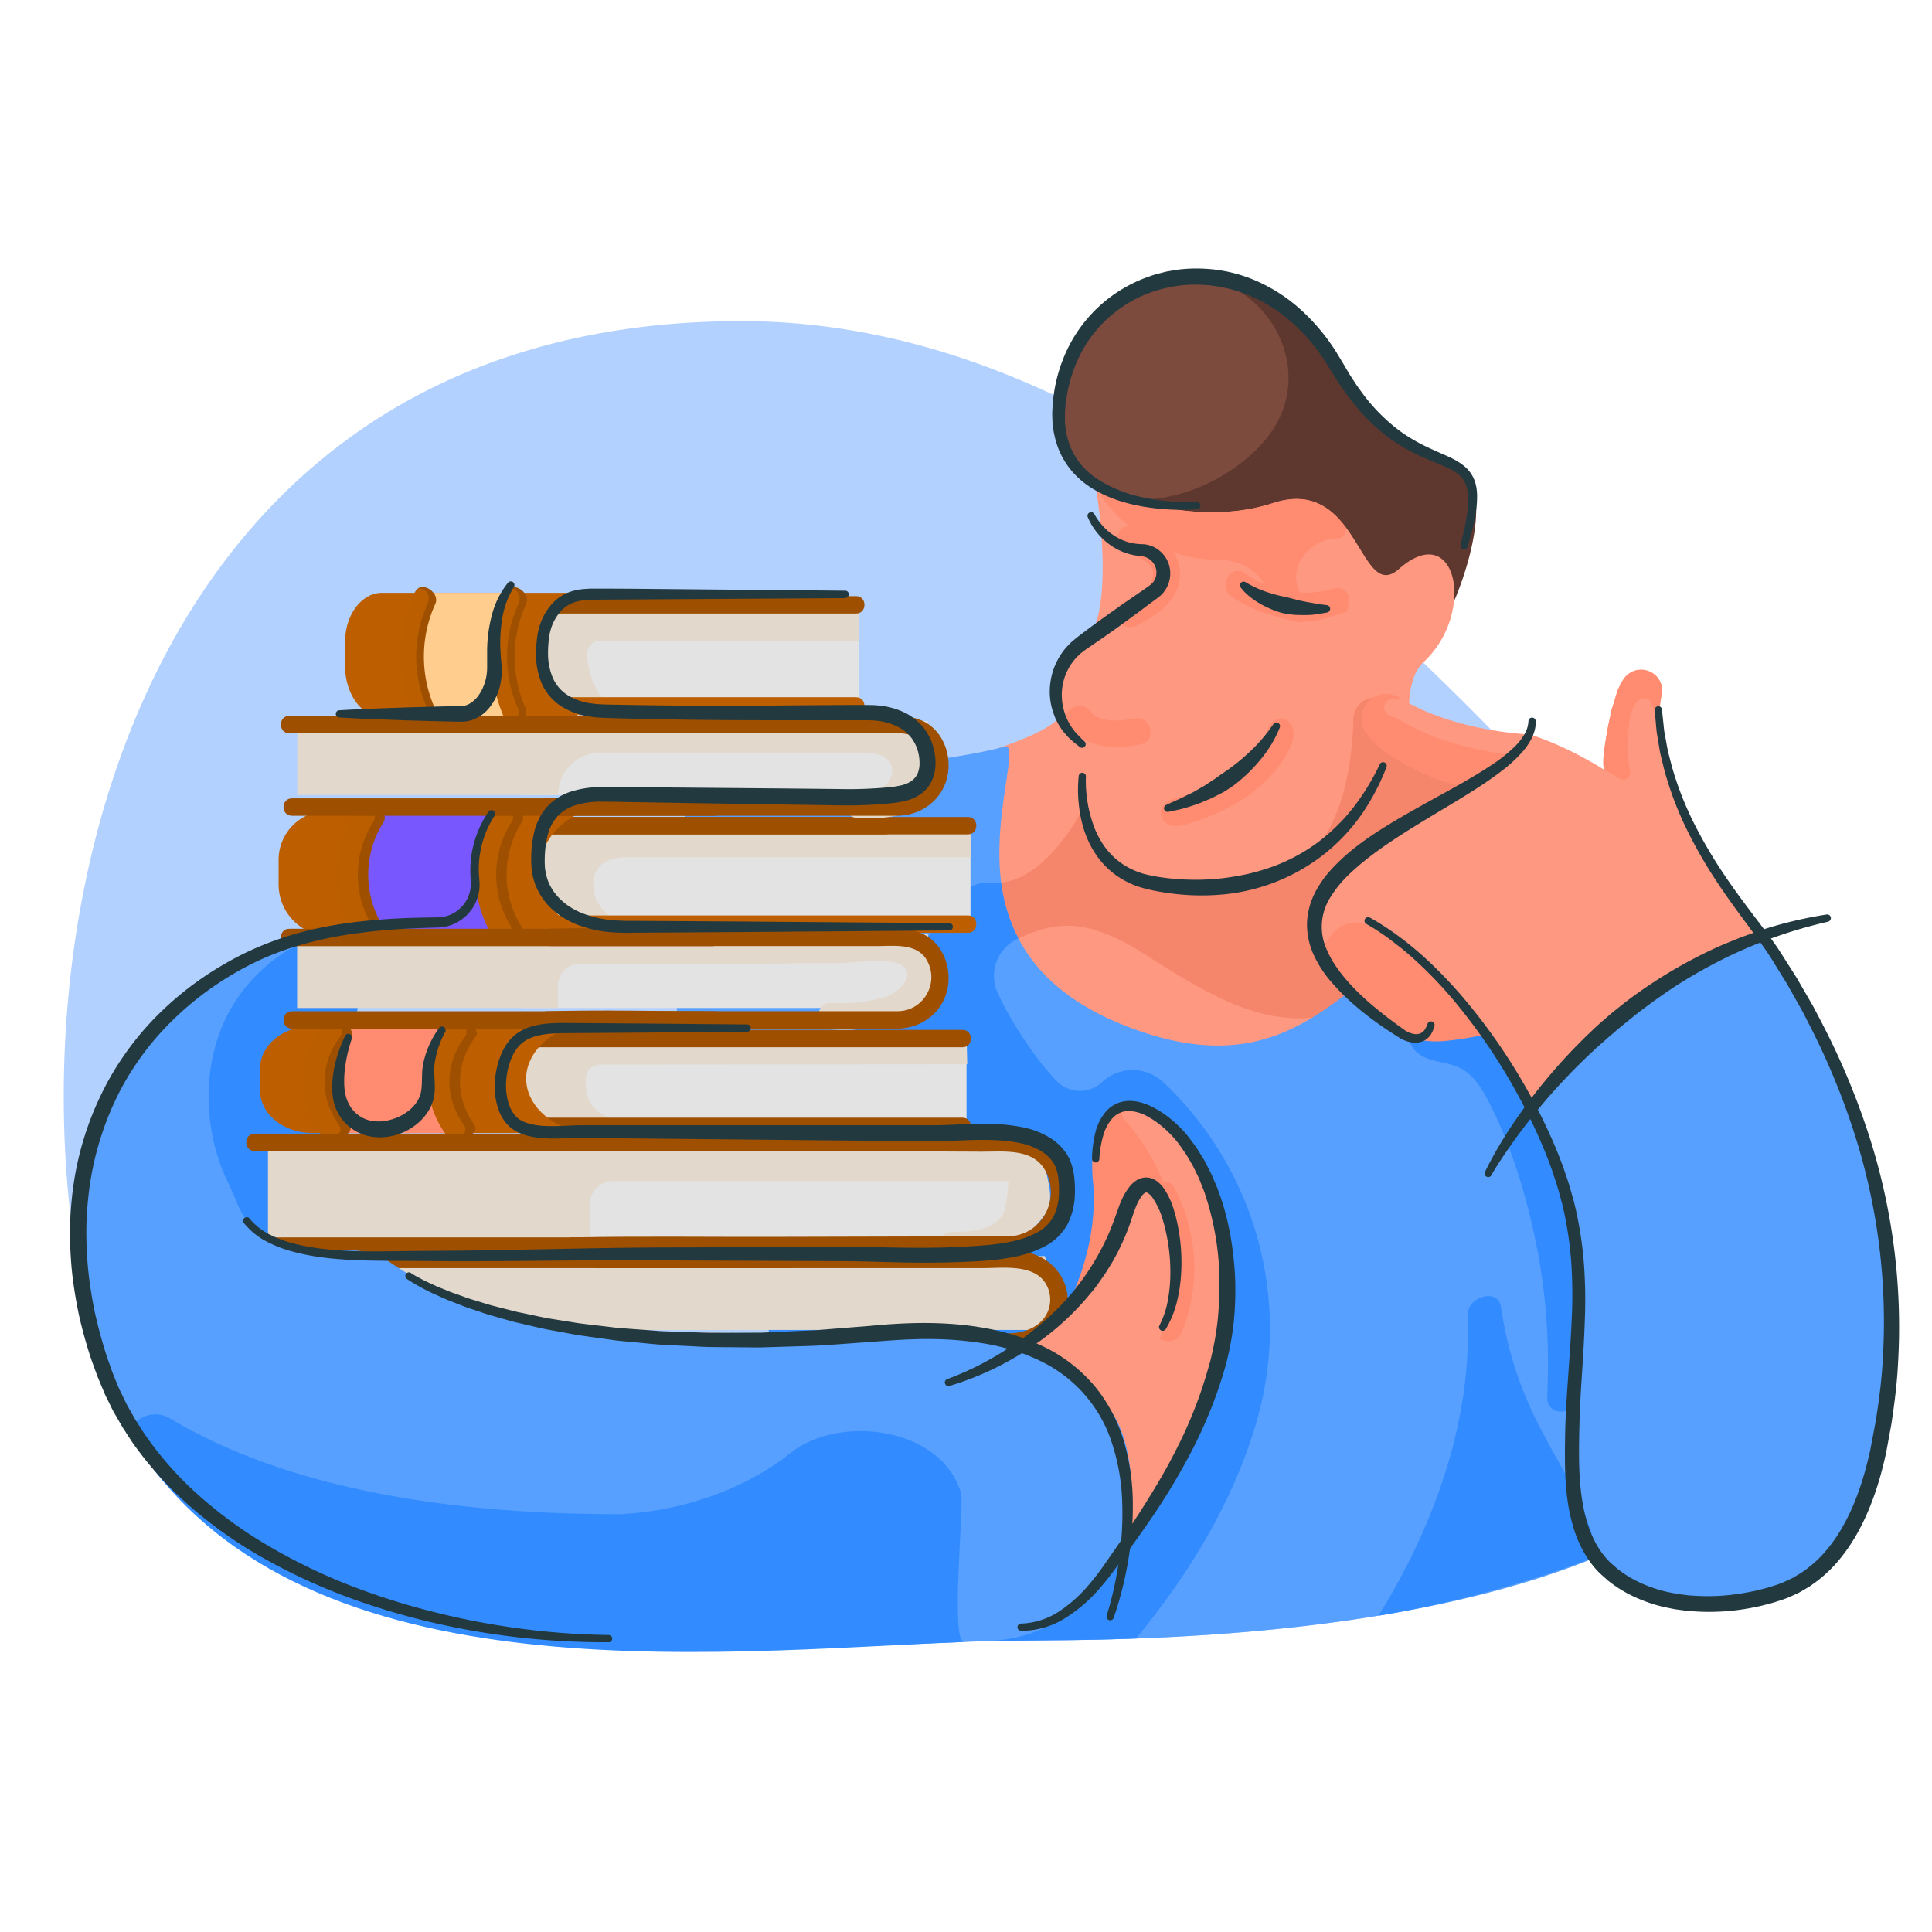 <svg id="Layer_1" data-name="Layer 1" xmlns="http://www.w3.org/2000/svg" viewBox="0 0 1000 1000"><defs><style>.cls-1{fill:#b3d1ff;}.cls-2{fill:#ff9880;}.cls-3{fill:#5e382f;}.cls-4{fill:#ff8b70;}.cls-5{fill:#7d4a3e;}.cls-6{fill:#f5856b;}.cls-7{fill:#57a0ff;}.cls-8{fill:#338cff;}.cls-9{fill:#e3d8cc;}.cls-10{fill:#9e4f00;}.cls-11{fill:#e3e3e3;}.cls-12{fill:#bd5f00;}.cls-13{fill:#ffce8f;}.cls-14{fill:#9e5000;}.cls-15{fill:#ba5e00;}.cls-16{fill:#7957ff;}.cls-17{fill:#233940;}</style></defs><title>Librarian</title><path class="cls-1" d="M868.43,784.67a287.47,287.47,0,0,1-43.1,21.67c-74.49,30.45-174.9,41.76-275.5,42.62-33.81.29-67.55,1-100.63,1.5-192.68,2.73-363.64-3.93-402.78-164.83C.56,497.09,62.59,166.22,383.72,166.22c209.77,0,373.26,195.06,480,309.59q10.31,11.05,19.48,22.45c27,33.57,46.47,69.61,56.13,109.29C959.61,691,928.43,747.44,868.43,784.67Z"/><path class="cls-2" d="M882.82,445.62,844,436.78a73.72,73.72,0,0,1-13.25-38.18c-.11-1.75-.43-3.48-.43-5.19,0-.81-.22-1.63-.22-2.44v-.25c0-.84.33-1.67.39-2.51s.26-1.89.34-2.81c.07-.76.22-1.5.3-2.23.11-.94.27-1.85.39-2.75.1-.59.2-1.2.31-1.79a3.65,3.65,0,0,1,.08-.37c.12-.77.27-1.54.42-2.31.36-1.86.76-3.66,1.2-5.4.11-.45-.11-.9,0-1.35,1.14-4.31,3.46-8.25,3.46-11.69h0c1.38-1.42,1.43-2.77,2-4,0,0,.19,0,.19,0s.19-.28.25-.4a10.84,10.84,0,0,1,10-6.51,11.31,11.31,0,0,1,5.21,1.32,10.72,10.72,0,0,1,5.46,11.5,67.26,67.26,0,0,0-1.13,17.51C860.82,410.35,882.82,445.62,882.82,445.62Z"/><path class="cls-3" d="M753,310.29l-45.45,1.38-28.92-45.45S666.92,284.12,587,260q-4-1.2-7.49-2.56c-68.26-26.27-9-93.85-9-93.85,48-40.7,86.4-14.24,105,5a104,104,0,0,1,12.11,14.94S713.75,229,747.5,237.29,753,310.29,753,310.29Z"/><path class="cls-4" d="M860.07,359.36a67.26,67.26,0,0,0-1.13,17.51,60.4,60.4,0,0,0-3.24-10.26c-1.2-2.81-1.64-5.85-5.23-5.23-2.31.39-4,2.75-5,4.66-2.23,4.24-2.27,9.44-2.75,14.08a55.45,55.45,0,0,0,1,18.88,3.63,3.63,0,0,1-5.36,4c-2.26-1.34-4.83-2.85-7.55-4.42-2.43-1.41.3-15.32.61-17.34a160.19,160.19,0,0,1,5-21.37c1.31-4.33,3.44-8.65,7.15-11.24C851.18,343.31,862,350,860.07,359.36Z"/><path class="cls-5" d="M653.78,229c-13.38,15.25-35.2,27.14-56.53,29.2a49.44,49.44,0,0,1-32.19-8.08c-35.56-23.81-10.57-65.08.71-80.48A50.87,50.87,0,0,1,576.27,159a93.74,93.74,0,0,1,18.55-11c49.72-21.8,94.91,39.42,59.42,80.5Z"/><path class="cls-2" d="M765.4,494.17,675.53,601.26,516.45,532.39l-32-86.43,32.71-58.88s30.81-9.9,32.37-18.25c0,0-9.08-20.08,10.21-34.38s7.35-83,7.35-83,3.4,1.69,9.24,3.9c15.89,6,49.89,15.72,82.7,5.05,19-6.18,29.94,2.31,37.74,12.75,10.56,14.13,15.45,31.83,27.34,21.34,29.61-26.17,40.29,22.49,12.74,48.21a21,21,0,0,0-5.41,9c-3.35,10-2.58,24.52.37,40.59C740,437.3,765.4,494.17,765.4,494.17Z"/><path class="cls-4" d="M610.76,296.23a19.17,19.17,0,0,0-3.53-10.53A62.88,62.88,0,0,0,629,289.63c13.27,0,20.91,5.1,25.59,12.86a56.39,56.39,0,0,1-10.27-5.76c-7.25-5.12-14.14,6.81-7,11.89a65.12,65.12,0,0,0,23,10.25c0,.15.05.31.08.46,4.07.86,8.13,1.75,12.19,2.64a61,61,0,0,0,16.09-2.68c2.81-.88,5.65-1.9,8.52-2.77.06-.24.12-.47.17-.71h-.1c.06-.07.09-.14.15-.21a24.89,24.89,0,0,0,.46-3.94,4.39,4.39,0,0,1,.61-2.16c-.88-3.35-3.92-6.11-8.22-4.86a53.34,53.34,0,0,1-17.38,2.1c-7.16-14,6.13-28.12,19.43-28.12,3,0,4.27-2.13,4.34-5.5-7.8-10.44-18.69-18.94-37.74-12.75-32.81,10.66-66.8.94-82.7-5.05l-6.49,1.27a83.91,83.91,0,0,0,14.7,15.72c-6.82-.22-9.15,11-1.55,13.69,5.41,1.88,15.07,4.92,13.89,12.4-1.11,7-10,10.71-15.5,13.49-7.92,4-1,15.87,7,11.89C599.17,318.29,611.3,310,610.76,296.23Z"/><path class="cls-4" d="M669.24,377.35c-.85-3-3.5-5.63-6.59-5.45-2.51.15-4.62,2.06-5.86,4.25s-1.82,4.68-2.69,7c-3,8.3-9.67,14.91-17.26,19.45s-16.13,7.2-24.66,9.49c-3.49.94-8.33,2.13-10.4,5.43a6.49,6.49,0,0,0,3.61,9.51c3.19,1.07,6.68.22,9.9-.75,21.15-6.35,41.93-18.49,51.84-38.22,1.53-3,2.81-6.43,2.3-9.81A7.71,7.71,0,0,0,669.24,377.35Z"/><path class="cls-6" d="M560.18,419.11S540.89,457.67,514.72,457c0,0-6.91,37.86,12.4,28.76,17.91-8.44,34.43-11.54,64.74,7.74s57.49,36.17,87.28,33.24S779.52,407.4,779.52,407.4L733,371.24l-15.26-8.74a11.5,11.5,0,0,0-17.23,9.65c-.6,24.78-6.25,65.74-35.69,80.7C621.47,474.89,564.31,461.12,560.18,419.11Z"/><path class="cls-7" d="M972.2,752.52c-6.14,28.58-19.13,60.22-48,71.88-1,.37-1.91.73-2.91,1.07-28.18,9.7-67.83,9.7-90.44-12.56a44.41,44.41,0,0,1-5.5-6.58c-1.38.56-2.77,1.13-4.17,1.68-32,12.6-68.51,21.8-107.65,28.25-39.79,6.56-82.28,10.26-125.41,11.82q-19.07.72-38.26.87-13.26.1-26.5.3l-11.47.18q-12.62.19-25.19.41c-1.06,0-2.11.34-3.15.39-7.31.11-14.61-.7-21.87.67h-1c-3.83,0-7.63-.18-11.45-.12l-3.29-10.55a.1.1,0,0,0,0-.07l-.43-1.38L378.21,626.38l-.18-.55-2.49-7.92-25.76-81.37L355,407.41s130.8-11,164.94-21c8-2.36-6.35,35.45-1.72,70.37,0,.07,0,.15,0,.22.1.69.19,1.38.3,2.08a85.41,85.41,0,0,0,8.62,26.68c9.21,17.59,26.24,34,56.47,45.62,43.74,16.86,71.82,9.75,95.55-4.64C696,516.5,710.71,502.6,727.26,491c13.55-9.48,28.37-17.38,46.68-20.41a99.1,99.1,0,0,1,12.12-1.25c45.74-1.91,40.63-1.45,77.66,6.1,22,4.48,38.87,9,46.14,10.43h0c1,1.38,1.82.81,2.45,1a49.59,49.59,0,0,0,6.25,7.95C968.18,570.66,992.12,659.87,972.2,752.52Z"/><path class="cls-2" d="M791.92,380.15l-4.45,11.07-7.6,18.92c-22.81-1.13-47.08-8.45-64.78-23.37-.43-.34-.85-.69-1.25-1-1.43-1.2-2.7-2.36-3.83-3.43-.58-.55-1.1-1.07-1.6-1.57a12.7,12.7,0,0,1,15.89-19.6l1,.61C754.14,379,791.92,380.15,791.92,380.15Z"/><path class="cls-4" d="M785,397.44l-3.75,9.33a5.05,5.05,0,0,1-5.08,3.15,119.64,119.64,0,0,1-38.41-9.42c-10.31-4.51-26.25-12.36-31.6-22.91a12.71,12.71,0,0,1,18.17-16.43l1,.61a9.51,9.51,0,0,1-3.76.21c-3.11-.43-4.69,1.26-5.08,3.43a5,5,0,0,0,4,5.53,13,13,0,0,1,3.81,1.59c19.33,11.89,43,16.38,56.61,18A5,5,0,0,1,785,397.44Z"/><path class="cls-8" d="M657.32,687.54a172.37,172.37,0,0,1-6.27,46c-9.38,33.81-28.35,72.45-63,114.5q-19.07.72-38.26.87-13.26.1-26.5.3l-11.47.18q-12.62.19-25.19.41c-1.06,0-2.11.34-3.15.39-7.31.11-14.61-.7-21.87.67h-1a17,17,0,0,1-14.74-10.67.1.1,0,0,0,0-.07c-.15-.4-.3-.8-.43-1.21L378.21,626.47c-.07-.21-.12-.41-.18-.63A16.85,16.85,0,0,1,381,611l116.3-147.63A16.72,16.72,0,0,1,510.43,457a55.76,55.76,0,0,0,7.74-.23c0,.07,0,.15,0,.22.1.69.19,1.38.3,2.08a85.41,85.41,0,0,0,8.62,26.68h0a21.2,21.2,0,0,0-10.76,28c7.85,17.34,21.95,37.06,30.84,46a16.69,16.69,0,0,0,23.22.37,23.18,23.18,0,0,1,31.79.06A175.65,175.65,0,0,1,657.32,687.54Z"/><path class="cls-8" d="M814.59,724.18c-.51,8.84-13.74,8.49-13.71-.37,0-4.11.21-8.17.29-11.91a312,312,0,0,0-7.4-74.39c-5.23-23.54-12.8-47.64-24.17-69-2.63-5-5.74-9.78-10.15-13.33-5-4-10.74-4.67-16.8-6.1-6.79-1.6-13.17-5.43-13.42-13.06-.06-1.91,2.92-1.91,3,0,0,.32.06.59.08.88a52.84,52.84,0,0,1,18-15.55,6.87,6.87,0,0,1,8.52,1.82,307.83,307.83,0,0,1,33.7,51.92,269.54,269.54,0,0,1,13.15,29.61C822,648.79,816.94,683.33,814.59,724.18Z"/><path class="cls-2" d="M805.35,510.7a29.26,29.26,0,0,1-9.08,12.3c-5.68,4.7-13.06,8.07-20.78,10.49-28.88,9-60.7,1.12-80.68-21.61a56.38,56.38,0,0,1-11.26-18.48c-4.63-13.23-.74-30.53,10.39-39.47,7.71-6.19,17.73-8.34,26.32-13,3-1.61,15.86-10.76,19-8.79C739.24,432.19,816.37,481.09,805.35,510.7Z"/><path class="cls-4" d="M796.27,523c-12.69,10.5-33.9,14.38-48.38,15.8a45.05,45.05,0,0,1-28.56-6.7c-22.06-14-31.88-27.55-35.79-38.7v0c12.92-30.72,36.87-7.58,36.87-7.58Z"/><path class="cls-2" d="M911.6,485.92c-53,18.92-96,61.25-119,89.17,0,0-28.58-63-90.52-103a24.11,24.11,0,0,1-10.69-17C717.79,425,783,404.24,791.92,380.15l.81.25C813.39,387.21,869.67,411.7,911.6,485.92Z"/><path class="cls-8" d="M713.5,836.27c20.72-33.19,48.86-90.77,46.16-155.45-.4-9.77,15.72-14.25,17.18-4.59,9.92,65.87,41.44,84.33,49.86,129.22C794.73,818.06,752.65,829.82,713.5,836.27Z"/><path class="cls-2" d="M630.42,707c-11.1,40.78-31.89,71.83-56.77,106.39-.79,1.1-1.6,2.19-2.44,3.28a14.66,14.66,0,0,1-5.87,2.25C553,819.61,509.42,726.41,540.4,693a33.18,33.18,0,0,1,10.14-7.4s20.43-33.29,16.87-72c-1.06-11.54-.21-19.75,1.69-25.59,0,0,0,0,0,0,1.53-4.66,3.62-9,7.93-11.56,11.06-6.5,23.69,2.52,31.35,10.29a54.84,54.84,0,0,1,3.88,4.36C636.3,621.36,640,671.78,630.42,707Z"/><polygon class="cls-9" points="540.8 688.38 292.71 688.38 292.71 650.16 540.8 650.16 547.09 672.54 540.8 688.38"/><rect class="cls-9" x="155.43" y="650.16" width="159.69" height="38.22"/><path class="cls-10" d="M149.72,656.38H408.67c5.79,0,5.8-9,0-9H149.72c-5.79,0-5.8,9,0,9Z"/><path class="cls-10" d="M151.1,699.08H410c5.79,0,5.8-9,0-9H151.1c-5.79,0-5.8,9,0,9Z"/><path class="cls-10" d="M307.78,699.08H512c3.46,0,6.93.05,10.39,0,11.63-.17,23.52-5.6,28.33-16.78,5.83-13.56-2.06-28.52-15.55-33.09-5.17-1.75-10.58-1.83-16-1.83H412.65c-33.81,0-67.69-.62-101.5,0-.58,0-1.16,0-1.73,0-5.79,0-5.8,9,0,9h199c9.91,0,24.59-2.05,31.59,6.25a16,16,0,0,1,.43,19.58c-4.18,5.39-11,7.73-17.63,7.87-2.52.05-5,0-7.56,0H405.35c-31.93,0-63.92-.59-95.84,0-.57,0-1.15,0-1.72,0-5.79,0-5.8,9,0,9Z"/><path class="cls-4" d="M611.58,689.65c-2.11,5.05-8.1,5.55-11.46,3.21a7,7,0,0,1-3.75-1.17l-56-3.94a31.44,31.44,0,0,1,9.53-7.07s19.21-31.82,15.87-68.77a79.09,79.09,0,0,1,.09-17.56c.68-5.1,1.5-9.09,5-13.06,2.66-3.05,6.35-5.85,10.33-6.54a3.9,3.9,0,0,0,.55,4.44A114.59,114.59,0,0,1,602,611.52a5.88,5.88,0,0,1,5.88,3.42C619.94,638,621.65,665.49,611.58,689.65Z"/><rect class="cls-11" x="272.31" y="312.36" width="172.17" height="55.09"/><path class="cls-9" d="M304,338h0c0,13.44,6.74,25,15.15,29.78a18.34,18.34,0,0,0,4.13,1.78v2H298.48v-2a18.79,18.79,0,0,1-4.08-1.78C286,363,279.2,351.46,279.2,338h0c0-10.67,4.21-20.14,10.22-26a26.57,26.57,0,0,1,2.74-2.34,22.26,22.26,0,0,0-2.82,2.69H444.48v19.28H310.31a6.31,6.31,0,0,0-6.32,6.29Z"/><path class="cls-12" d="M280.57,369.89H443.1c5.79,0,5.8-9,0-9H280.57c-5.79,0-5.8,9,0,9Z"/><path class="cls-10" d="M280.57,317.55H443.1c5.79,0,5.8-9,0-9H280.57c-5.79,0-5.8,9,0,9Z"/><path class="cls-12" d="M298.43,306.85h-1.2c.4-.15.8-.29,1.2-.4Z"/><path class="cls-12" d="M298.48,369.58v2H198.63c-10.87,0-20-12-20-26.62V332.1c0-13.94,8.61-25.25,19-25.25h99.64a21.12,21.12,0,0,0-2.08.91,21.83,21.83,0,0,0-2.69,1.69l-.32.22a26.57,26.57,0,0,0-2.74,2.34c-6,5.85-10.22,15.32-10.22,26h0c0,13.44,6.78,25,15.21,29.78A18.79,18.79,0,0,0,298.48,369.58Z"/><path class="cls-13" d="M260.85,331.18c.53-7.18,1.4-17.54,4.46-24.33H225.58c-6.81,0-12.5,11.31-12.5,25.25V345c0,14.64,6,26.62,13.17,26.62H266a48.41,48.41,0,0,1-2.35-6.79C259.72,355.54,260.13,340.93,260.85,331.18Z"/><path class="cls-14" d="M272.31,312.59c2.73-5.9-7.44-12.31-10.16-6.43-9.14,19.74-9.06,46.47-.26,66.46,2.63,6,12.57-.6,9.94-6.58A66,66,0,0,1,272.31,312.59Z"/><path class="cls-15" d="M268.32,312.59c2.73-5.9-4.18-11.32-6.91-5.44-9.14,19.74-9.29,44.34-.48,64.33,2.63,6,9.54.54,6.91-5.44A66,66,0,0,1,268.32,312.59Z"/><path class="cls-14" d="M225.31,312.59c2.73-5.9-7.44-12.31-10.16-6.43-9.14,19.74-9.06,46.47-.26,66.46,2.63,6,12.57-.6,9.94-6.58A66,66,0,0,1,225.31,312.59Z"/><path class="cls-15" d="M221.31,312.59c2.73-5.9-4.18-11.32-6.91-5.44-9.14,19.74-9.29,44.34-.48,64.33,2.63,6,9.54.54,6.91-5.44A66,66,0,0,1,221.31,312.59Z"/><path class="cls-2" d="M527.12,698s36.5-22.73,55.44-70.59,28.58,28.58,25.83,42.7-23.19,58.42-35.47,68.18-46.83-42-46.83-42Z"/><path class="cls-7" d="M546.57,839.52a76.8,76.8,0,0,1-35,9.86q-6.32.23-12.64.5-15.37.62-30.78,1.29c-38.35,1.61-76.79,3.1-115.15,2.53-14.66-.21-29.28-.73-43.88-1.65-87.9-5.59-192.32-28.13-241.33-108.52q-.74-1.22-1.45-2.44A196.71,196.71,0,0,1,43,679.84c-10-50.14-.18-103.55,34.92-143.37a198.22,198.22,0,0,1,51.86-41.27c1.82-1,24.76-10.5,24.82-11.71l-2.44,52c-1.47,31.58,3,61.79,19.3,86.91a108.12,108.12,0,0,0,19.46,22.4C219,669.45,264.18,684,313,690.68a520.92,520.92,0,0,0,132.86.45c42.7-5.51,90.91,1.38,124,33.06,11.34,10.87,15.38,28.54,15.81,47.08A76.34,76.34,0,0,1,546.57,839.52Z"/><path class="cls-8" d="M167.26,647.4c-23.15,1.47-43-4.16-45.77-23.76a41.67,41.67,0,0,0-3.78-12.26c-12.53-25.84-13.35-60.09-.11-85.82a85.25,85.25,0,0,1,32.49-34.38c10.1-5.88,29.2-17.27,41.31-13.88Z"/><rect class="cls-11" x="270.93" y="425.3" width="231.4" height="53.72"/><path class="cls-9" d="M307.58,453.43c-1.66,5.68.23,12.74,4.39,17.31,5.89,6.46,14.71,9.21,23.09,11.69-13,2.36-27,2.09-38.67-4.09-9.45-5-17.09-14.59-18.35-25.39-1.09-9.29,3.74-22.69,12.72-26.8,3.82-1.75,8.17-1.77,12.37-1.77l199.16.36q0,9.52.09,19l-175.24,0c-5.44,0-11.34.16-15.58,3.57A12,12,0,0,0,307.58,453.43Z"/><rect class="cls-11" x="263.5" y="536.03" width="236.77" height="47.68"/><path class="cls-9" d="M303.44,556.95c-.95,5.4.42,12.65,4,16.42,2.46,2.6,7.42,5.31,10.42,7.27,1.66,1.08,6.94,5.16,8.94,4.77-16.9,3.25-36.65-.26-48.24-8.57-8.3-5.95-12.1-14.13-10.81-21.93,1-5.75,5.09-17.87,14.59-20.39a35.83,35.83,0,0,1,9-.75l208.92.27.38,16.81L311.78,551C306.44,551,304,553.53,303.44,556.95Z"/><path class="cls-10" d="M275.06,587.51H498.2c5.79,0,5.8-9,0-9H275.06c-5.79,0-5.8,9,0,9Z"/><path class="cls-10" d="M275.06,542.06H498.2c5.79,0,5.8-9,0-9H275.06c-5.79,0-5.8,9,0,9Z"/><path class="cls-12" d="M299,531.61h-1.64c.55-.13,1.1-.25,1.64-.34Z"/><path class="cls-12" d="M298.48,585.23v1.23H161.73c-14.93,0-27.16-9.75-27.16-22.27v-11c0-11.91,11.53-21.83,25.76-21.83h137c-13.39,2.75-25,14.09-25,26.89h0C272.31,571.58,284.71,582.71,298.48,585.23Z"/><path class="cls-14" d="M246.2,536.52c3.76-5-10.22-10.52-14-5.5a48.22,48.22,0,0,0-.35,56.81c3.61,5.09,17.29-.51,13.66-5.63C235.35,567.84,235.65,550.68,246.2,536.52Z"/><path class="cls-4" d="M230.82,586.45H181.14c-4.81-4.23-8-12.92-8-22.88V551.19c0-8,1.94-15.7,5.41-19.83H236.5c-1.91,6.89-9.71,13.42-10.18,18.81-.81,9.39-1.25,23.54,3.11,32.44A40.24,40.24,0,0,0,230.82,586.45Z"/><path class="cls-15" d="M240.7,536.52c3.76-5-5.75-9.68-9.5-4.65-12.57,16.87-12.77,37.9-.66,55,3.61,5.09,13.12.46,9.5-4.65C229.86,567.84,230.15,550.68,240.7,536.52Z"/><path class="cls-14" d="M181.56,536.52c3.76-5-10.22-10.52-14-5.5a48.22,48.22,0,0,0-.35,56.81c3.61,5.09,17.29-.51,13.66-5.63C170.72,567.84,171,550.68,181.56,536.52Z"/><path class="cls-15" d="M176.06,536.52c3.76-5-5.75-9.68-9.5-4.65-12.57,16.87-12.77,37.9-.66,55,3.61,5.09,13.12.46,9.5-4.65C165.22,567.84,165.51,550.68,176.06,536.52Z"/><rect class="cls-11" x="281.95" y="589.21" width="249.3" height="56.47"/><path class="cls-9" d="M542.3,626c-2.38,5.39-7.64,9.26-10.83,14.16a5.33,5.33,0,0,0-.44.83,136.42,136.42,0,0,1-17.8,1.14,3.8,3.8,0,0,0-4,3.57H486c-.44-4.13,2-8,6.65-8.06,9-.15,19.77-.23,25.8-8,2.4-3.09,3.48-14.93,3.5-18.33H317.29a11.93,11.93,0,0,0-11.93,11.93v22.51H138.71V589.21H305.37v5.51H526.64a7.64,7.64,0,0,1-.43-1.72c4.81-1.34,11.54-3.35,13.4,1.54,1.46,3.83,1.36,9.41,2.22,13.5C543,613.73,544.78,620.41,542.3,626Z"/><path class="cls-10" d="M131.82,595.78H403.16c5.79,0,5.8-9,0-9H131.82c-5.79,0-5.8,9,0,9Z"/><path class="cls-10" d="M134.57,649.49h270c5.79,0,5.8-9,0-9h-270c-5.79,0-5.8,9,0,9Z"/><path class="cls-10" d="M296.41,649.49l91.48-.23,123.77-.31c3.38,0,6.76,0,10.13,0,13.3-.28,25.1-8.23,29.52-21,4.81-13.84-.8-31.44-14.5-37.74-5.72-2.63-11.82-3-18-3.06l-111.57-.54c-36-.18-72-1-108-.53-.62,0-1.24,0-1.85,0-5.79,0-5.8,9,0,9l87,.42,123.75.6c11.33.06,26.37-1.94,32.83,9.68,8.28,14.91-1.76,33.74-18.95,34.12-2.36.05-4.73,0-7.09,0l-114.72.29c-34,.09-68.1-.41-102.12.26h-1.74c-5.79,0-5.8,9,0,9Z"/><path class="cls-12" d="M282,482.83H501c5.79,0,5.8-9,0-9H282c-5.79,0-5.8,9,0,9Z"/><path class="cls-10" d="M282,431.87H501c5.79,0,5.8-9,0-9H282c-5.79,0-5.8,9,0,9Z"/><path class="cls-10" d="M283.33,431.87H458.25c5.79,0,5.8-9,0-9H283.33c-5.79,0-5.8,9,0,9Z"/><path class="cls-12" d="M305.37,482.52v2H170.84a26.71,26.71,0,0,1-26.63-26.63V445a25.25,25.25,0,0,1,25.25-25.25H303.75C290.64,423.38,279.2,436,279.2,451h0C279.2,466.56,291.59,479.57,305.37,482.52Z"/><path class="cls-16" d="M258.12,444.12c.82-7.18,2.14-17.54,6.85-24.33H204c-10.45,0-19.17,11.31-19.17,25.25v12.86c0,14.64,9.24,26.62,20.2,26.62H266a38.69,38.69,0,0,1-3.61-6.79C256.39,468.49,257,453.87,258.12,444.12Z"/><path class="cls-14" d="M270.16,425.53c3.68-5.9-10-12.31-13.69-6.43-12.32,19.74-12.22,46.47-.34,66.46,3.54,6,16.95-.6,13.39-6.58A50.66,50.66,0,0,1,270.16,425.53Z"/><path class="cls-15" d="M264.77,425.53c3.68-5.9-5.64-11.32-9.31-5.44a61.56,61.56,0,0,0-.64,64.33c3.54,6,12.86.54,9.31-5.44A50.66,50.66,0,0,1,264.77,425.53Z"/><path class="cls-14" d="M198.54,425.53c3.68-5.9-10-12.31-13.69-6.43-12.32,19.74-12.22,46.47-.34,66.46,3.54,6,16.95-.6,13.39-6.58A50.66,50.66,0,0,1,198.54,425.53Z"/><path class="cls-15" d="M193.15,425.53c3.68-5.9-5.64-11.32-9.31-5.44a61.56,61.56,0,0,0-.64,64.33c3.54,6,12.86.54,9.31-5.44A50.66,50.66,0,0,1,193.15,425.53Z"/><rect class="cls-11" x="270.59" y="483.5" width="209.7" height="38.22"/><path class="cls-9" d="M480.58,492.83a6.75,6.75,0,0,0-4.81-4.81,242.2,242.2,0,0,0-81.31-.69,6.33,6.33,0,0,0-3,1.23,381.48,381.48,0,0,0-102.67-3.94v-1.47h-135v38.57h135V510.1a11.34,11.34,0,0,1,11.63-11.32c20.79.48,41.59-.06,62.38.14,23.3.22,46.59-.48,69.89-.35,7.22,0,28.63-3.14,34.33,1.23,7.46,5.71-3.07,14.35-8.39,16.06a78.31,78.31,0,0,1-28.31,3.21c-8.86-.48-8.83,13.3,0,13.77,13.35.72,29.48-.55,41.24-7.6C483.76,518,483.71,505.14,480.58,492.83Z"/><path class="cls-10" d="M149.72,489.72h219c5.79,0,5.8-9,0-9h-219c-5.79,0-5.8,9,0,9Z"/><path class="cls-10" d="M151.1,532.42h219c5.79,0,5.8-9,0-9h-219c-5.79,0-5.8,9,0,9Z"/><path class="cls-10" d="M283.33,532.42H457.15c2.61,0,5.22.06,7.83,0,11-.27,20.87-6.85,24.57-17.39,3.95-11.25-.28-25.77-11.26-31.34-4.85-2.46-10.11-3-15.45-3H373.42c-29,0-58.1-.6-87.12,0-.53,0-1.07,0-1.6,0-5.79,0-5.8,9,0,9H453.47c8.7,0,20.74-1.75,26,6.88,7,11.57-.95,26.37-14.32,26.81-2,.06-3.94,0-5.9,0H366.74c-27.31,0-54.73-.75-82,0-.46,0-.92,0-1.39,0-5.79,0-5.8,9,0,9Z"/><path class="cls-8" d="M499,849.87c-133.66,5.39-348,30-431.14-106.35q-.74-1.22-1.45-2.44c3.6-7.51,13.15-12,21.9-6.76,43,25.85,114.29,49.41,231.49,49.41.61,0,49.73-.11,89.51-31.77,25.21-20.07,78.22-13.35,88.18,21C499.13,778.74,491.75,850.16,499,849.87Z"/><rect class="cls-11" x="270.59" y="373.31" width="209.7" height="38.22"/><path class="cls-9" d="M483.06,409.05c-7.56,14-25,14.94-39.06,14.37-8.84-.36-8.88-13.58,0-13.75,6.8-.14,15.91-.52,17.56-8.73,1.46-7.33-5.08-11.49-11.62-10.88-1.52.14-2.77-.56-3.76-.56H310.88a22,22,0,0,0-22,22h-135V373h135v4.13H447.51c.73,0,1.53-.55,2.42-.63,2.73-.26,5.41-.74,7.93.63h5.69c1.14-1.38,2.47-.72,3.93-.4C481.79,379.81,490.23,395.73,483.06,409.05Z"/><path class="cls-10" d="M149.72,379.53h219c5.79,0,5.8-9,0-9h-219c-5.79,0-5.8,9,0,9Z"/><path class="cls-10" d="M151.1,422.23h219c5.79,0,5.8-9,0-9h-219c-5.79,0-5.8,9,0,9Z"/><path class="cls-10" d="M283.33,422.23H457.15c2.61,0,5.22.06,7.83,0,11-.27,20.87-6.85,24.57-17.39,3.95-11.25-.28-25.77-11.26-31.34-4.85-2.46-10.11-3-15.45-3H373.42c-29,0-58.1-.6-87.12,0-.53,0-1.07,0-1.6,0-5.79,0-5.8,9,0,9H453.47c8.7,0,20.74-1.75,26,6.88,7,11.57-.95,26.37-14.32,26.81-2,.06-3.94,0-5.9,0H366.74c-27.31,0-54.73-.75-82,0-.46,0-.92,0-1.39,0-5.79,0-5.8,9,0,9Z"/><path class="cls-4" d="M586.93,371.89c-6,1.34-18,2.43-22.31-3.47-5.15-7.11-17.11-.24-11.89,7,8.48,11.7,24.78,12.73,37.86,9.8C599.24,383.23,595.58,370,586.93,371.89Z"/><path class="cls-7" d="M68.81,689.07S46.95,585.42,74,585.42a52.15,52.15,0,0,1,19.57,3.66c15.85,6.36,23.59,19.81,28.64,32.49,7.32,18.4,21.93,26.86,45.08,25.48h0c24.28-1.38,31.33,4,31.33,4C210.74,683.08,68.81,689.07,68.81,689.07Z"/><path class="cls-17" d="M742.42,531.2l-.71,2.12c-.31.7-.69,1.4-1.07,2.08a9.6,9.6,0,0,1-3.74,3.36,10.27,10.27,0,0,1-4.93.93,16.2,16.2,0,0,1-4.53-1,17.7,17.7,0,0,1-2.09-.92l-.26-.14-.3-.18-.42-.27-.85-.54-3.4-2.17c-2.22-1.5-4.47-2.94-6.64-4.53-4.37-3.1-8.64-6.4-12.72-10a108.15,108.15,0,0,1-11.58-11.57A58.67,58.67,0,0,1,680,494.31a37.74,37.74,0,0,1-3.48-17.1,38.25,38.25,0,0,1,5-16.8,55.76,55.76,0,0,1,4.76-7.12A78.88,78.88,0,0,1,692,447a105.89,105.89,0,0,1,12.51-10.68c4.35-3.26,8.88-6.2,13.45-9,9.14-5.63,18.46-10.76,27.73-15.85s18.47-10.22,27.08-16a76.91,76.91,0,0,0,11.88-9.67,31,31,0,0,0,4.46-5.84,14.9,14.9,0,0,0,2-6.64,1.89,1.89,0,0,1,3.78,0h0a17,17,0,0,1-.48,4.45,25.27,25.27,0,0,1-1.49,4.13,35.38,35.38,0,0,1-4.73,7.07A77.25,77.25,0,0,1,776,400c-8.64,6.51-17.81,12-26.88,17.47s-18.16,10.84-26.89,16.6-17.12,11.88-24.35,18.9a58.4,58.4,0,0,0-9.27,11.47,28.34,28.34,0,0,0-1.91,27,48.06,48.06,0,0,0,3.37,6.55c1.35,2.1,2.76,4.17,4.34,6.16,6.29,8,14.09,15,22.34,21.38,2,1.63,4.16,3.17,6.25,4.74l3.18,2.28.8.57.4.29.12.08.17.1a13,13,0,0,0,1.5.76,11.74,11.74,0,0,0,3.15.89,5.92,5.92,0,0,0,2.81-.35,5.47,5.47,0,0,0,2.2-1.76c.27-.46.57-.91.83-1.4l.66-1.6.1-.25a1.87,1.87,0,0,1,3.51,1.31Z"/><path class="cls-17" d="M709.16,475c18.11,10.16,33.41,24.38,46.88,39.84a302.63,302.63,0,0,1,35.13,50.49A292.44,292.44,0,0,1,804.74,593c2,4.74,3.88,9.55,5.5,14.46,1.8,4.85,3.09,9.87,4.51,14.85a197.13,197.13,0,0,1,5,30.63,258.8,258.8,0,0,1,.53,30.9c-.34,10.26-1,20.45-1.67,30.59s-1.11,20.25-1.26,30.34-.08,20.18,1.31,29.94,4,19.26,9.18,27.14a41,41,0,0,0,4.29,5.51,25.25,25.25,0,0,0,2.54,2.43l2.67,2.34a57.88,57.88,0,0,0,12.21,7.35,71.83,71.83,0,0,0,13.7,4.56l3.58.69,1.79.34,1.82.23,3.63.45c1.22.11,2.44.16,3.66.24a108.07,108.07,0,0,0,14.7-.16A118.16,118.16,0,0,0,907,823.7c2.42-.43,4.78-1.13,7.16-1.73,1.19-.31,2.34-.72,3.51-1.07s2.35-.71,3.45-1.15c.56-.21,1.13-.4,1.68-.63l1.6-.75,3.21-1.49,3.06-1.8c.51-.31,1-.58,1.52-.91l1.44-1a60.62,60.62,0,0,0,10.64-9.52,72,72,0,0,0,4.5-5.66c1.47-1.91,2.72-4,4-6.06a105.28,105.28,0,0,0,6.59-13.12,134.44,134.44,0,0,0,5-14c1.46-4.74,2.63-9.59,3.73-14.46l2.79-14.81c1.56-9.92,2.94-19.89,3.53-29.93a319,319,0,0,0-14.65-119.16,370.42,370.42,0,0,0-23.16-55.88l-3.44-6.75-3.72-6.61-3.72-6.61c-1.22-2.21-2.63-4.32-3.94-6.48-2.69-4.26-5.24-8.7-8.1-12.76s-5.89-8.19-8.92-12.28c-6.07-8.19-12.13-16.46-17.7-25.09A236.23,236.23,0,0,1,872,427.1a173.43,173.43,0,0,1-10.67-29l-1.83-7.53c-.56-2.52-.89-5.09-1.34-7.63l-.64-3.82c-.16-1.28-.24-2.57-.37-3.85l-.68-7.71a1.89,1.89,0,0,1,3.76-.37l0,.15.79,7.49c.14,1.25.24,2.5.41,3.74l.68,3.7c.48,2.46.84,5,1.42,7.39l1.89,7.29a168.93,168.93,0,0,0,10.84,28.08,244.73,244.73,0,0,0,15.12,26.14c5.57,8.42,11.64,16.52,17.79,24.63,3.07,4.06,6.17,8.12,9.17,12.33s5.63,8.62,8.42,12.93c1.35,2.18,2.8,4.3,4.06,6.53l3.85,6.66,3.85,6.66,3.57,6.82a376.82,376.82,0,0,1,24.19,56.61A323,323,0,0,1,982.4,706.15c-.52,10.3-1.86,20.55-3.37,30.74l-2.8,15.22c-1.14,5.07-2.36,10.12-3.9,15.11A142.88,142.88,0,0,1,967,782a113.44,113.44,0,0,1-7.12,14.15c-1.42,2.25-2.79,4.53-4.42,6.66a80.17,80.17,0,0,1-5,6.29,68.91,68.91,0,0,1-12.07,10.8l-1.66,1.19c-.56.38-1.17.7-1.75,1.05l-3.53,2.06c-1.22.6-2.48,1.16-3.71,1.73l-1.86.85c-.63.26-1.26.48-1.9.72-1.27.5-2.53.87-3.79,1.27s-2.52.82-3.79,1.16c-2.56.64-5.1,1.38-7.69,1.85a116.14,116.14,0,0,1-31.46,2.28c-1.32-.1-2.64-.17-4-.29l-3.95-.52-2-.26-2-.38-3.91-.79a79.7,79.7,0,0,1-15.19-5.18,65.68,65.68,0,0,1-13.81-8.47l-3.06-2.72a31.37,31.37,0,0,1-2.95-2.88,48.64,48.64,0,0,1-5-6.56,61.11,61.11,0,0,1-6.79-14.75,92.29,92.29,0,0,1-3.35-15.55c-1.41-10.44-1.3-20.83-1.17-31.05s.78-20.5,1.49-30.69,1.47-20.3,1.92-30.4a252.28,252.28,0,0,0-.2-30.15,190.72,190.72,0,0,0-4.54-29.65c-1.33-4.82-2.52-9.69-4.22-14.41-1.52-4.77-3.28-9.49-5.21-14.14a286.91,286.91,0,0,0-13-27.29,300,300,0,0,0-33.84-50.12,217.28,217.28,0,0,0-21-21.77c-1.88-1.68-3.78-3.32-5.73-4.91l-5.95-4.63a119.76,119.76,0,0,0-12.56-8.26h0a1.88,1.88,0,0,1,1.86-3.28Z"/><path class="cls-17" d="M644.87,301.42a46.73,46.73,0,0,0,4.69,2.52c.81.4,1.64.76,2.49,1.09s1.68.67,2.53,1A76.19,76.19,0,0,0,665,308.91c3.52.76,7,1.85,10.65,2.52,1.81.39,3.66.6,5.51,1s3.74.48,5.64.82l.14,0a1.91,1.91,0,0,1,0,3.75c-2,.38-3.92.72-5.91,1s-4,.37-6,.35-4.05,0-6.08-.23c-1-.11-2-.15-3-.36s-2-.43-3-.68a51.76,51.76,0,0,1-11.29-4.93,39.32,39.32,0,0,1-5.07-3.56,27,27,0,0,1-4.43-4.54,1.89,1.89,0,0,1,2.49-2.74Z"/><path class="cls-17" d="M566.48,266.18a28,28,0,0,0,2.69,4.07,33,33,0,0,0,3.31,3.68,29,29,0,0,0,8,5.39,25.83,25.83,0,0,0,9.26,2.27l1.2.09.72,0c.28,0,.57,0,.85.07a14.63,14.63,0,0,1,3.3.79,15.18,15.18,0,0,1,9.78,16.29,15.48,15.48,0,0,1-2.41,6.48l-1,1.41-1.2,1.28c-.43.39-.89.75-1.34,1.12s-.73.55-1.1.83c-5.69,4.2-11.32,8.48-17.06,12.61q-4.27,3.15-8.62,6.17c-2.88,2.05-5.81,4-8.73,6l-2.18,1.49-1.85,1.42a12.83,12.83,0,0,0-1.75,1.54,19.33,19.33,0,0,0-1.64,1.66,28.26,28.26,0,0,0-7.08,17.16,30.17,30.17,0,0,0,1,9.53,29.52,29.52,0,0,0,4,8.81l1.45,2c.5.65,1.1,1.22,1.65,1.84,1.05,1.21,2.46,2.45,3.69,3.68l0,0a1.89,1.89,0,0,1-2.53,2.8c-1.39-1.14-2.77-2.09-4.17-3.43-.69-.64-1.43-1.24-2.07-1.94l-1.87-2.14a20.69,20.69,0,0,1-1.69-2.3,18.2,18.2,0,0,1-1.5-2.44c-.44-.85-.9-1.69-1.32-2.56l-1-2.69a34.17,34.17,0,0,1-1.93-11.37,36.21,36.21,0,0,1,2-11.48A35.55,35.55,0,0,1,551,336.14a26.22,26.22,0,0,1,2-2.21,18.53,18.53,0,0,1,2.13-2.07l2.27-1.91,2.12-1.61c2.83-2.13,5.64-4.27,8.51-6.33s5.72-4.16,8.62-6.18c5.76-4.1,11.62-8.06,17.42-12.1.34-.24.77-.52,1-.73l.72-.55q.31-.32.65-.62l.57-.69a8.09,8.09,0,0,0,1.42-3.32,8.34,8.34,0,0,0-1.9-6.95,8.7,8.7,0,0,0-3.05-2.28,8.25,8.25,0,0,0-1.82-.56l-.47-.07-.6-.08-1.44-.19a31.64,31.64,0,0,1-11-3.43A34,34,0,0,1,563,267.64a1.88,1.88,0,0,1,3.39-1.6Z"/><path class="cls-17" d="M619.55,263.62a118.94,118.94,0,0,1-27.12-1.29c-8.95-1.48-17.91-4.1-26-8.86a45.62,45.62,0,0,1-11-8.89,42.26,42.26,0,0,1-7.54-12.17,49.37,49.37,0,0,1-3.13-13.89l-.12-3.53c0-.59,0-1.18,0-1.76l.1-1.75.2-3.5c.08-1.17.29-2.3.44-3.45a79.79,79.79,0,0,1,8.44-26.45,73.73,73.73,0,0,1,42-35.31c2.2-.83,4.51-1.3,6.78-1.92,1.13-.33,2.3-.45,3.46-.68s2.31-.45,3.48-.58a77.6,77.6,0,0,1,14.07-.49,75.94,75.94,0,0,1,27.23,6.54A85.64,85.64,0,0,1,674.05,161a105.51,105.51,0,0,1,17.62,21.26l3.54,5.86,3.3,5.62,3.55,5.45c1.23,1.78,2.53,3.5,3.8,5.26A94.49,94.49,0,0,0,724,222.67a88,88,0,0,0,10.91,6.83c3.81,2,7.8,3.76,11.91,5.57s8.45,3.66,12.22,7.23a17.16,17.16,0,0,1,4.2,6.48,10,10,0,0,1,.55,1.82c.14.61.32,1.22.41,1.83a35.31,35.31,0,0,1,.34,3.62,57.7,57.7,0,0,1-1.5,13.77c-.41,2.24-1,4.4-1.55,6.6s-1.21,4.33-1.82,6.49A1.89,1.89,0,0,1,756,282l0-.07c.51-2.14,1.07-4.28,1.55-6.42s1-4.29,1.27-6.44a53.51,53.51,0,0,0,1-12.73c-.23-4.15-1.56-7.78-4.31-10.29s-6.78-4.23-10.83-5.91-8.3-3.38-12.39-5.43a94,94,0,0,1-11.87-7,101,101,0,0,1-19.89-19c-1.38-1.82-2.8-3.61-4.15-5.45l-3.87-5.63-7.06-11.28a97.77,97.77,0,0,0-16.67-19.39,81.85,81.85,0,0,0-21.25-13.64c-1.92-.87-3.92-1.51-5.88-2.28-2-.58-4-1.23-6.06-1.71l-3.08-.66-1.54-.33-1.56-.21-3.12-.43c-1-.14-2.09-.15-3.13-.23a68,68,0,0,0-24.83,3,65.33,65.33,0,0,0-22.05,11.83,66.45,66.45,0,0,0-16.11,19.25,74.84,74.84,0,0,0-8.1,24c-.15,1-.38,2.1-.48,3.15l-.25,3.15-.13,1.58c0,.52,0,1,0,1.57l0,3.14a43.12,43.12,0,0,0,2.42,12.1,36.28,36.28,0,0,0,6.19,10.54,40,40,0,0,0,9.49,8,70.64,70.64,0,0,0,24,9,115.06,115.06,0,0,0,26,2.1h.09a1.88,1.88,0,0,1,.19,3.76Z"/><path class="cls-17" d="M437.42,309.59l-109.15.68-13.64.08c-4.55.07-9.15-.11-13.24.45a21,21,0,0,0-5.74,1.57,16.55,16.55,0,0,0-4.72,3.3A23.86,23.86,0,0,0,285,326.07a28.37,28.37,0,0,0-1.06,6.15,56.72,56.72,0,0,0-.28,6.44,32,32,0,0,0,2.43,12.08,20.12,20.12,0,0,0,7.47,8.91A30.09,30.09,0,0,0,305,363.93l3.15.42c1.05.13,2.14.13,3.2.21s2.18.1,3.32.12l3.41.06,13.62.24q13.62.2,27.25.26c18.17.08,36.34,0,54.53-.17l27.29-.17,6.82,0h1.71l1.83.05a34.12,34.12,0,0,1,3.68.23,38.56,38.56,0,0,1,14.54,4.23,28.83,28.83,0,0,1,6.35,4.7,30.15,30.15,0,0,1,2.67,3,30.8,30.8,0,0,1,2.16,3.37,27.65,27.65,0,0,1,2.84,7.38,29.61,29.61,0,0,1,.84,7.82,21.53,21.53,0,0,1-1.77,8.22,17.68,17.68,0,0,1-5.54,6.85,22.53,22.53,0,0,1-7.5,3.58,52.81,52.81,0,0,1-7.31,1.33,226,226,0,0,1-27.79,1.18L407,416.44l-54.62-.85-27.31-.46-6.83-.12c-2.27,0-4.59-.09-6.69-.06a45,45,0,0,0-12.48,1.49,21.71,21.71,0,0,0-10.1,5.64,22.85,22.85,0,0,0-5.49,10.26A53.43,53.43,0,0,0,281.95,445a29.6,29.6,0,0,0,.08,3.13c0,.51,0,1,.08,1.52l.26,1.49.25,1.49c.11.49.29,1,.42,1.44l.43,1.44a13,13,0,0,0,.58,1.38c3.12,7.41,10,13,17.87,16A57.12,57.12,0,0,0,314.37,476a104.25,104.25,0,0,0,13.22.62l54.57.34,109.15.85a1.89,1.89,0,0,1,0,3.78l-109.15.85-54.57.34a110.22,110.22,0,0,1-14-.5,63.5,63.5,0,0,1-14-3.37,42.58,42.58,0,0,1-12.72-7.34,33.37,33.37,0,0,1-9.08-12,18.33,18.33,0,0,1-.75-1.75l-.58-1.82c-.18-.61-.4-1.21-.55-1.83l-.35-1.87-.34-1.87c-.07-.63-.09-1.25-.14-1.88a36.84,36.84,0,0,1-.13-3.69,60.25,60.25,0,0,1,1.6-14.38A30.05,30.05,0,0,1,283.7,417a29.07,29.07,0,0,1,13.3-7.71,52.35,52.35,0,0,1,14.49-1.9c2.45-.05,4.67,0,6.95,0l6.81.05,27.26.21,54.52.47,27.29.28a220.32,220.32,0,0,0,26.7-1,45.81,45.81,0,0,0,6.11-1.07,14.29,14.29,0,0,0,4.76-2.21,9.32,9.32,0,0,0,3-3.62,13.34,13.34,0,0,0,1.05-5,22,22,0,0,0-.59-5.71,19.46,19.46,0,0,0-2-5.32,22.78,22.78,0,0,0-1.49-2.39,22.06,22.06,0,0,0-1.87-2.1,20.73,20.73,0,0,0-4.55-3.42A30.63,30.63,0,0,0,454,373.08a27.17,27.17,0,0,0-3.12-.22l-1.57-.06h-1.7l-6.82,0-27.28,0c-18.19,0-36.4,0-54.61-.25q-13.66-.17-27.32-.47l-13.66-.35-3.41-.1c-1.13,0-2.27-.06-3.49-.16s-2.4-.13-3.6-.28l-3.61-.53a36.69,36.69,0,0,1-13.89-5.47,26.69,26.69,0,0,1-9.68-11.81,38.31,38.31,0,0,1-2.81-14.53,62.94,62.94,0,0,1,.39-7.18,34.43,34.43,0,0,1,1.35-7.25,29.85,29.85,0,0,1,7.63-13,22.46,22.46,0,0,1,6.47-4.39,26.82,26.82,0,0,1,7.39-2,58,58,0,0,1,7.17-.37l6.85,0,13.64.08,109.15,1a1.88,1.88,0,0,1,0,3.76Z"/><path class="cls-17" d="M129.17,630.74a32.78,32.78,0,0,0,10.58,8.32,59.88,59.88,0,0,0,13,4.77c9.07,2.3,18.54,3.17,28,3.61s19,.25,28.59.1l28.73-.22c38.25-.42,76.56-1.71,114.93-1.65l57.44-.25,28.75-.08c9.63.06,19.21.34,28.75.46s19,.08,28.49-.42,18.93-.93,27.83-2.93a48.07,48.07,0,0,0,12.4-4.46,20.7,20.7,0,0,0,8.55-8.17,27.9,27.9,0,0,0,2.9-12,51.88,51.88,0,0,0-.17-6.62,26.72,26.72,0,0,0-1.19-6.08,15.56,15.56,0,0,0-1.14-2.6,11.91,11.91,0,0,0-.73-1.16l-.88-1.17a20.55,20.55,0,0,0-4.45-3.94,34,34,0,0,0-11.85-4.63c-8.74-1.83-18.16-1.76-27.6-1.44-4.74.16-9.51.44-14.44.53s-9.62,0-14.44-.08l-28.72-.26-114.9-1.12-14.36-.15L306,589c-2.4,0-4.8-.07-7.09,0-4.68.09-9.53.39-14.5.26s-10.14-.63-15.2-2.71a19.31,19.31,0,0,1-3.71-2,18.46,18.46,0,0,1-3.21-2.85,22.94,22.94,0,0,1-4.18-7.1,36.61,36.61,0,0,1-1.91-15.41,42.21,42.21,0,0,1,3.82-14.85,26.32,26.32,0,0,1,4.42-6.67,22.1,22.1,0,0,1,6.6-4.81c4.89-2.31,10.06-3,15-3.25s9.72-.07,14.51-.07l28.73.21,57.45.5a1.89,1.89,0,0,1,0,3.78l-57.45.47-28.72.19c-4.79.06-9.62,0-14.21.24s-9.11,1-12.89,2.87a16.56,16.56,0,0,0-4.91,3.65,20.8,20.8,0,0,0-3.4,5.31A36.56,36.56,0,0,0,262,559.52a30.82,30.82,0,0,0,1.7,12.87,16.94,16.94,0,0,0,3.1,5.18,12.36,12.36,0,0,0,2.17,1.88,13.2,13.2,0,0,0,2.6,1.36c3.84,1.54,8.37,2,13,2.07s9.32-.28,14.22-.43c2.5-.07,4.88,0,7.27-.06h7.18l14.36,0H485.52c4.64-.07,9.44-.35,14.26-.52,9.66-.31,19.57-.47,29.63,1.62a42.13,42.13,0,0,1,14.71,5.84,28.82,28.82,0,0,1,6.24,5.57l1.28,1.69a20.47,20.47,0,0,1,1.18,1.88,23.87,23.87,0,0,1,1.74,4,34.87,34.87,0,0,1,1.59,8,59.81,59.81,0,0,1,.2,7.73,36,36,0,0,1-3.88,15.62,28.72,28.72,0,0,1-11.9,11.41A56,56,0,0,1,526,650.33c-9.84,2.13-19.69,2.54-29.25,2.9s-19.36.42-29,.22-19.17-.54-28.69-.67l-28.7-.13L353,652.42c-38.23-.48-76.51.39-114.86.39-9.57,0-19.22-.15-28.72-.19s-19.2,0-28.85-.55-19.34-1.62-28.82-4.18a63.9,63.9,0,0,1-13.81-5.31,36.62,36.62,0,0,1-11.68-9.51,1.88,1.88,0,0,1,2.93-2.36Z"/><path class="cls-17" d="M212.79,659c.93.62,2.09,1.25,3.12,1.86l3.31,1.74c2.24,1.11,4.52,2.16,6.8,3.19l7,2.87,7.11,2.55c2.35.9,4.78,1.57,7.19,2.32s4.81,1.5,7.24,2.18l7.33,1.87c2.45.59,4.86,1.32,7.35,1.79,4.95,1,9.86,2.14,14.83,3.05L299,684.81c5,.7,10,1.22,15,1.83,2.51.27,5,.66,7.53.82l7.56.56,7.56.56c2.52.17,5,.46,7.56.5l15.16.54c2.53.08,5.05.2,7.58.25l7.59,0,15.18-.07,3.79,0,3.79-.17,7.58-.34,15.17-.67c2.53-.07,5.05-.33,7.57-.53l7.57-.62,15.14-1.18c20.33-2,41.38-2.48,61.94,1.58a132,132,0,0,1,15.23,4A105.62,105.62,0,0,1,542.14,698a79.58,79.58,0,0,1,24.77,19.84,80.77,80.77,0,0,1,14.73,27.94,114.66,114.66,0,0,1,4.69,30.87A163.21,163.21,0,0,1,584,807.48a185.59,185.59,0,0,1-7.57,29.94,1.89,1.89,0,0,1-3.59-1.18l0-.08a181.67,181.67,0,0,0,6.44-29.4,166.36,166.36,0,0,0,1.55-30,108.85,108.85,0,0,0-5.08-29.19,71.18,71.18,0,0,0-37-43,98.11,98.11,0,0,0-13.6-5.44,124.29,124.29,0,0,0-14.34-3.51,177.46,177.46,0,0,0-29.65-2.53c-2.49-.06-5,0-7.49.08s-5,.18-7.5.32-5,.3-7.5.49l-7.58.56c-10.2.71-20.39,1.57-30.6,2.07l-15.33.47-7.67.23-3.83.12-3.84,0-15.35-.14-7.67-.07c-2.56-.08-5.11-.24-7.67-.36l-15.33-.76c-5.11-.27-10.2-.89-15.3-1.34l-7.64-.73c-2.55-.22-5.08-.67-7.62-1-5.07-.73-10.15-1.36-15.21-2.18l-15.12-2.79c-5-1-10-2.28-15-3.41-2.51-.52-5-1.34-7.43-2l-7.4-2.11c-2.45-.76-4.87-1.62-7.31-2.43s-4.88-1.59-7.26-2.58l-7.18-2.81-7.06-3.14A106.75,106.75,0,0,1,210.62,662a1.88,1.88,0,0,1,2.11-3.12Z"/><path class="cls-17" d="M490.44,713.77a153.17,153.17,0,0,0,25.5-12.24,157.08,157.08,0,0,0,23-16.4,127.43,127.43,0,0,0,33.76-44.05c2-4.2,3.61-8.54,5.16-12.91.8-2.24,1.61-4.76,2.71-7.1a32.08,32.08,0,0,1,4.27-7.08,14.51,14.51,0,0,1,3.76-3.26,9.14,9.14,0,0,1,6-1.17,10.31,10.31,0,0,1,5,2.46,17.52,17.52,0,0,1,3,3.4c3.17,4.67,4.72,9.53,6,14.39a96.52,96.52,0,0,1,2.73,29.56,78.2,78.2,0,0,1-2.23,14.71,50.46,50.46,0,0,1-5.71,13.87,1.89,1.89,0,0,1-3.28-1.87v0a46.29,46.29,0,0,0,4.36-13,78.79,78.79,0,0,0,1.3-13.86,95.35,95.35,0,0,0-3.81-27.49,40.61,40.61,0,0,0-5.46-11.89c-1.12-1.6-2.66-2.67-3.17-2.61a1.45,1.45,0,0,0-.87.3A7.08,7.08,0,0,0,591,619a24.57,24.57,0,0,0-2.93,5.35c-.41,1-.81,2.05-1.19,3.11l-1.12,3.29a108.56,108.56,0,0,1-5.51,13.84L578.63,648l-1.78,3.27c-1.16,2.2-2.52,4.28-3.82,6.39s-2.79,4.1-4.19,6.15-2.94,4-4.56,5.86a137.65,137.65,0,0,1-21.06,20.69,155.13,155.13,0,0,1-51.73,27,1.88,1.88,0,0,1-1.18-3.57Z"/><path class="cls-17" d="M528.51,840.36A38.31,38.31,0,0,0,548.29,834a72.35,72.35,0,0,0,15.82-14.36c2.33-2.74,4.56-5.62,6.64-8.57l6.32-9.08q6.31-9.1,12.3-18.36t11.53-18.75c3.68-6.33,7.08-12.8,10.28-19.35s6-13.28,8.57-20.08,4.66-13.76,6.62-20.75a155.42,155.42,0,0,0,3.87-21.15,186.8,186.8,0,0,0,.94-21.59,145.41,145.41,0,0,0-7-42.48l-.83-2.57-1-2.5c-.68-1.65-1.27-3.36-2-5L618,604.6a21.79,21.79,0,0,0-1.27-2.36l-1.34-2.31L614,597.61c-.48-.75-1-1.46-1.52-2.19-1-1.44-2-3-3.09-4.33a56.63,56.63,0,0,0-7.32-7.55,44.82,44.82,0,0,0-8.57-5.91,20.67,20.67,0,0,0-9.35-2.59,11.35,11.35,0,0,0-8.14,3.53,22.41,22.41,0,0,0-4.83,8.71l.09-.62v0l-.09.61A54.62,54.62,0,0,0,569,600h0a1.89,1.89,0,0,1-3.77-.18A58.61,58.61,0,0,1,567,586.07l-.09.61v0L567,586a26.86,26.86,0,0,1,5.47-10.74,16.43,16.43,0,0,1,5.17-3.89,16.21,16.21,0,0,1,6.34-1.54,21.15,21.15,0,0,1,6.25.73,30.87,30.87,0,0,1,5.69,2.1,50.39,50.39,0,0,1,9.86,6.37,62.54,62.54,0,0,1,8.34,8.12c1.25,1.51,2.33,3.06,3.5,4.6.57.78,1.17,1.53,1.7,2.32l1.52,2.44,1.52,2.44a24.69,24.69,0,0,1,1.43,2.49l2.64,5.09c.85,1.71,1.54,3.49,2.31,5.23l1.13,2.63,1,2.69c5.26,14.32,7.7,29.46,8.44,44.58a170.47,170.47,0,0,1-.72,22.73,149.59,149.59,0,0,1-4.21,22.45q-3.07,10.88-7.19,21.41c-2.8,7-5.84,13.87-9.23,20.57a336.78,336.78,0,0,1-23,38.45q-6.33,9.19-12.91,18.17l-6.61,9c-2.27,3-4.66,5.95-7.2,8.77a77.08,77.08,0,0,1-17.51,14.7,42.5,42.5,0,0,1-22.2,6.2,1.88,1.88,0,0,1,0-3.76Z"/><path class="cls-17" d="M315,850a392.66,392.66,0,0,1-91.33-10.22,368.74,368.74,0,0,1-44.17-13.27,304.25,304.25,0,0,1-42-19.4,226.63,226.63,0,0,1-38.07-26.52,184.62,184.62,0,0,1-31.28-34.54L65,741.18l-1.6-2.46-1.46-2.54L59,731.09c-1-1.71-1.76-3.49-2.64-5.24s-1.8-3.48-2.53-5.29l-2.26-5.42-1.13-2.71-1-2.74c-.65-1.83-1.34-3.64-2-5.48q-3.7-11-6.33-22.43a227.75,227.75,0,0,1-3.8-23,210.85,210.85,0,0,1-1.09-23.36,192.41,192.41,0,0,1,2-23.34A158.13,158.13,0,0,1,52,567.28,144.66,144.66,0,0,1,63.69,547a149.72,149.72,0,0,1,14.69-18.28,164.5,164.5,0,0,1,36.5-29,157.72,157.72,0,0,1,20.9-10.43A165.4,165.4,0,0,1,158,482a209.62,209.62,0,0,1,22.8-4.36c7.66-1,15.33-1.69,23-2.14s15.4-.57,23-.67a17.35,17.35,0,0,0,15.56-10.74,16.83,16.83,0,0,0,1.24-4.87l.1-1.26c0-.42,0-.84,0-1.27,0-.78-.1-1.87-.16-2.84A56.24,56.24,0,0,1,244.1,442a55.31,55.31,0,0,1,8.73-21.89,1.89,1.89,0,0,1,3.16,2.07,51.27,51.27,0,0,0-7.67,20.47,51.89,51.89,0,0,0-.37,11c.07.94.18,1.75.22,2.87,0,.53.07,1.06.06,1.59l-.08,1.59a21.48,21.48,0,0,1-1.44,6.21,20.35,20.35,0,0,1-3.15,5.56,21.42,21.42,0,0,1-4.61,4.45,22.37,22.37,0,0,1-5.71,3,23.15,23.15,0,0,1-6.33,1.16c-7.69.22-15.2.46-22.78,1s-15.07,1.33-22.53,2.43A203.68,203.68,0,0,0,159.5,488a159.14,159.14,0,0,0-21.23,7.23,151.06,151.06,0,0,0-19.87,10.29,160,160,0,0,0-34.56,28.23,142.17,142.17,0,0,0-13.77,17.52,136.88,136.88,0,0,0-10.91,19.4,155.16,155.16,0,0,0-12.65,42.59,184.15,184.15,0,0,0-1.81,22.25,204.4,204.4,0,0,0,1,22.35A219.61,219.61,0,0,0,49.25,680c1.64,7.3,3.59,14.54,5.91,21.66.58,1.78,1.23,3.54,1.84,5.31l.93,2.65,1,2.58,2.1,5.16c.68,1.73,1.58,3.36,2.36,5s1.57,3.37,2.46,5l2.73,4.87L70,734.72l1.5,2.35,3,4.7a177.16,177.16,0,0,0,29.71,33.4,225.65,225.65,0,0,0,36.67,26.1,297.83,297.83,0,0,0,40.8,19.54A362.92,362.92,0,0,0,225,834.47a389.85,389.85,0,0,0,90,11.8h0a1.88,1.88,0,0,1,0,3.76Z"/><path class="cls-17" d="M182.11,537.59a76.66,76.66,0,0,0-3.52,15.16,51.4,51.4,0,0,0-.44,7.59,30.1,30.1,0,0,0,.9,7.19,19.11,19.11,0,0,0,2.86,6.07,16.88,16.88,0,0,0,4.78,4.41,16.16,16.16,0,0,0,6,2.2,22.59,22.59,0,0,0,6.66,0,30.54,30.54,0,0,0,6.56-1.94,27.09,27.09,0,0,0,5.84-3.54,19.37,19.37,0,0,0,4.39-5,14.84,14.84,0,0,0,2-6.17c.28-2.35.23-5,.34-7.8a33.4,33.4,0,0,1,.41-4.36,40,40,0,0,1,1-4.23,47.41,47.41,0,0,1,7.4-15.1,1.89,1.89,0,0,1,3.18,2h0a48.44,48.44,0,0,0-5.17,14.35,34.63,34.63,0,0,0-.51,3.66c-.08,1.17-.07,2.39,0,3.66.08,2.55.36,5.28.25,8.28a21.78,21.78,0,0,1-2.28,9.2,26.24,26.24,0,0,1-5.7,7.44,30.56,30.56,0,0,1-16.46,7.73,27.61,27.61,0,0,1-9.35-.26A23.78,23.78,0,0,1,172.47,569a36.31,36.31,0,0,1-.44-8.8,57.22,57.22,0,0,1,1.15-8.39,71.31,71.31,0,0,1,5.45-15.67,1.89,1.89,0,0,1,3.49,1.42Z"/><path class="cls-17" d="M662.44,376.5a60.63,60.63,0,0,1-9.68,16.27A83,83,0,0,1,639.26,406c-1.25,1-2.59,1.81-3.91,2.68-.67.42-1.33.85-2,1.26l-2.1,1.1L627,413.19,622.68,415l-2.17.9c-.73.28-1.48.51-2.22.76-1.48.51-3,1-4.45,1.43-3,.88-6.05,1.47-9.06,2.12a1.89,1.89,0,0,1-1.22-3.55l.16-.08c2.72-1.3,5.48-2.4,8.14-3.69,1.32-.68,2.63-1.37,4-2,.66-.33,1.33-.63,2-1l1.9-1.11,3.8-2.2,3.65-2.42L629,403c.58-.44,1.17-.86,1.76-1.28,1.17-.85,2.41-1.61,3.57-2.47a104,104,0,0,0,13.45-11A83.41,83.41,0,0,0,659,374.94l.1-.15a1.88,1.88,0,0,1,3.32,1.71Z"/><path class="cls-17" d="M562.05,402.08a68.33,68.33,0,0,0,4.21,25.82,45.45,45.45,0,0,0,6.15,11.21,36.67,36.67,0,0,0,9.17,8.47,39.7,39.7,0,0,0,11.46,5A97.18,97.18,0,0,0,606,454.7a124.73,124.73,0,0,0,26.37-.07q6.54-.79,13-2.17a112,112,0,0,0,12.6-3.62,93.24,93.24,0,0,0,23.18-12.15,97.34,97.34,0,0,0,19-18.28,123.31,123.31,0,0,0,14-22.77h0a1.89,1.89,0,0,1,3.47,1.5,117.24,117.24,0,0,1-13,24.6,97.86,97.86,0,0,1-19.31,20.44,99.58,99.58,0,0,1-52,20.76,120.5,120.5,0,0,1-28.17-.64,103.37,103.37,0,0,1-14-2.78,44.39,44.39,0,0,1-13.28-6.35,43.12,43.12,0,0,1-10.34-10.46,51.26,51.26,0,0,1-6.38-13,66.67,66.67,0,0,1-2.81-13.91,68,68,0,0,1,0-14.12,1.88,1.88,0,0,1,3.75.25Z"/><path class="cls-17" d="M946.19,477.08a244,244,0,0,0-52.76,18.56,272,272,0,0,0-24.37,13.61c-7.84,5-15.37,10.49-22.73,16.18-3.6,2.95-7.25,5.82-10.78,8.87l-2.66,2.26-2.61,2.32c-1.74,1.54-3.52,3.05-5.2,4.67-6.86,6.31-13.42,13-19.68,19.89s-12.17,14.2-17.83,21.65c-2.83,3.73-5.52,7.56-8.17,11.42s-5.21,7.83-7.49,11.81l0,.06a1.89,1.89,0,0,1-3.33-1.77A213.79,213.79,0,0,1,783,581.87a282,282,0,0,1,17.15-22.94,278.31,278.31,0,0,1,19.39-21.15c1.67-1.72,3.44-3.33,5.18-5s3.52-3.26,5.34-4.82,3.59-3.18,5.47-4.67l5.63-4.48a247.74,247.74,0,0,1,49.38-29.32c2.2-.95,4.43-1.83,6.64-2.74l3.32-1.36,3.38-1.22,6.76-2.42q3.41-1.13,6.85-2.15a217.87,217.87,0,0,1,27.94-6.24h0a1.88,1.88,0,0,1,.7,3.7Z"/><path class="cls-17" d="M175.55,367.64c5.85-.36,11.69-.59,17.54-.86l17.54-.63,17.54-.48,8.77-.19,1.1,0,.53,0,.38,0a6.74,6.74,0,0,0,1.49-.24c.24-.06.49-.1.73-.17l.71-.28a8.94,8.94,0,0,0,1.4-.69,15.55,15.55,0,0,0,4.8-4.74,24.77,24.77,0,0,0,3.06-6.71,26.68,26.68,0,0,0,1-7.59v-1l0-1.13c0-.75,0-1.51,0-2.27,0-1.51,0-3,0-4.54A74.62,74.62,0,0,1,254.68,318a44.27,44.27,0,0,1,8.26-16.4A1.89,1.89,0,0,1,266,303.8l0,0a43.64,43.64,0,0,0-5.89,15.44A76.83,76.83,0,0,0,259,336c.07,1.41.13,2.82.25,4.23,0,.7.12,1.41.19,2.11l.1,1.06.08,1.21a34.37,34.37,0,0,1-.7,9.81,28.75,28.75,0,0,1-3.8,9.35c-.45.74-1,1.42-1.51,2.13s-1.16,1.33-1.75,2-1.34,1.21-2,1.78a25.67,25.67,0,0,1-2.31,1.52,17.13,17.13,0,0,1-2.55,1.2l-1.34.48c-.46.14-.93.22-1.4.33a13.82,13.82,0,0,1-2.85.33l-.72,0H238l-1.1,0-8.77-.19-17.54-.48-17.54-.63c-5.85-.28-11.69-.51-17.54-.86a1.89,1.89,0,0,1,0-3.76Z"/></svg>